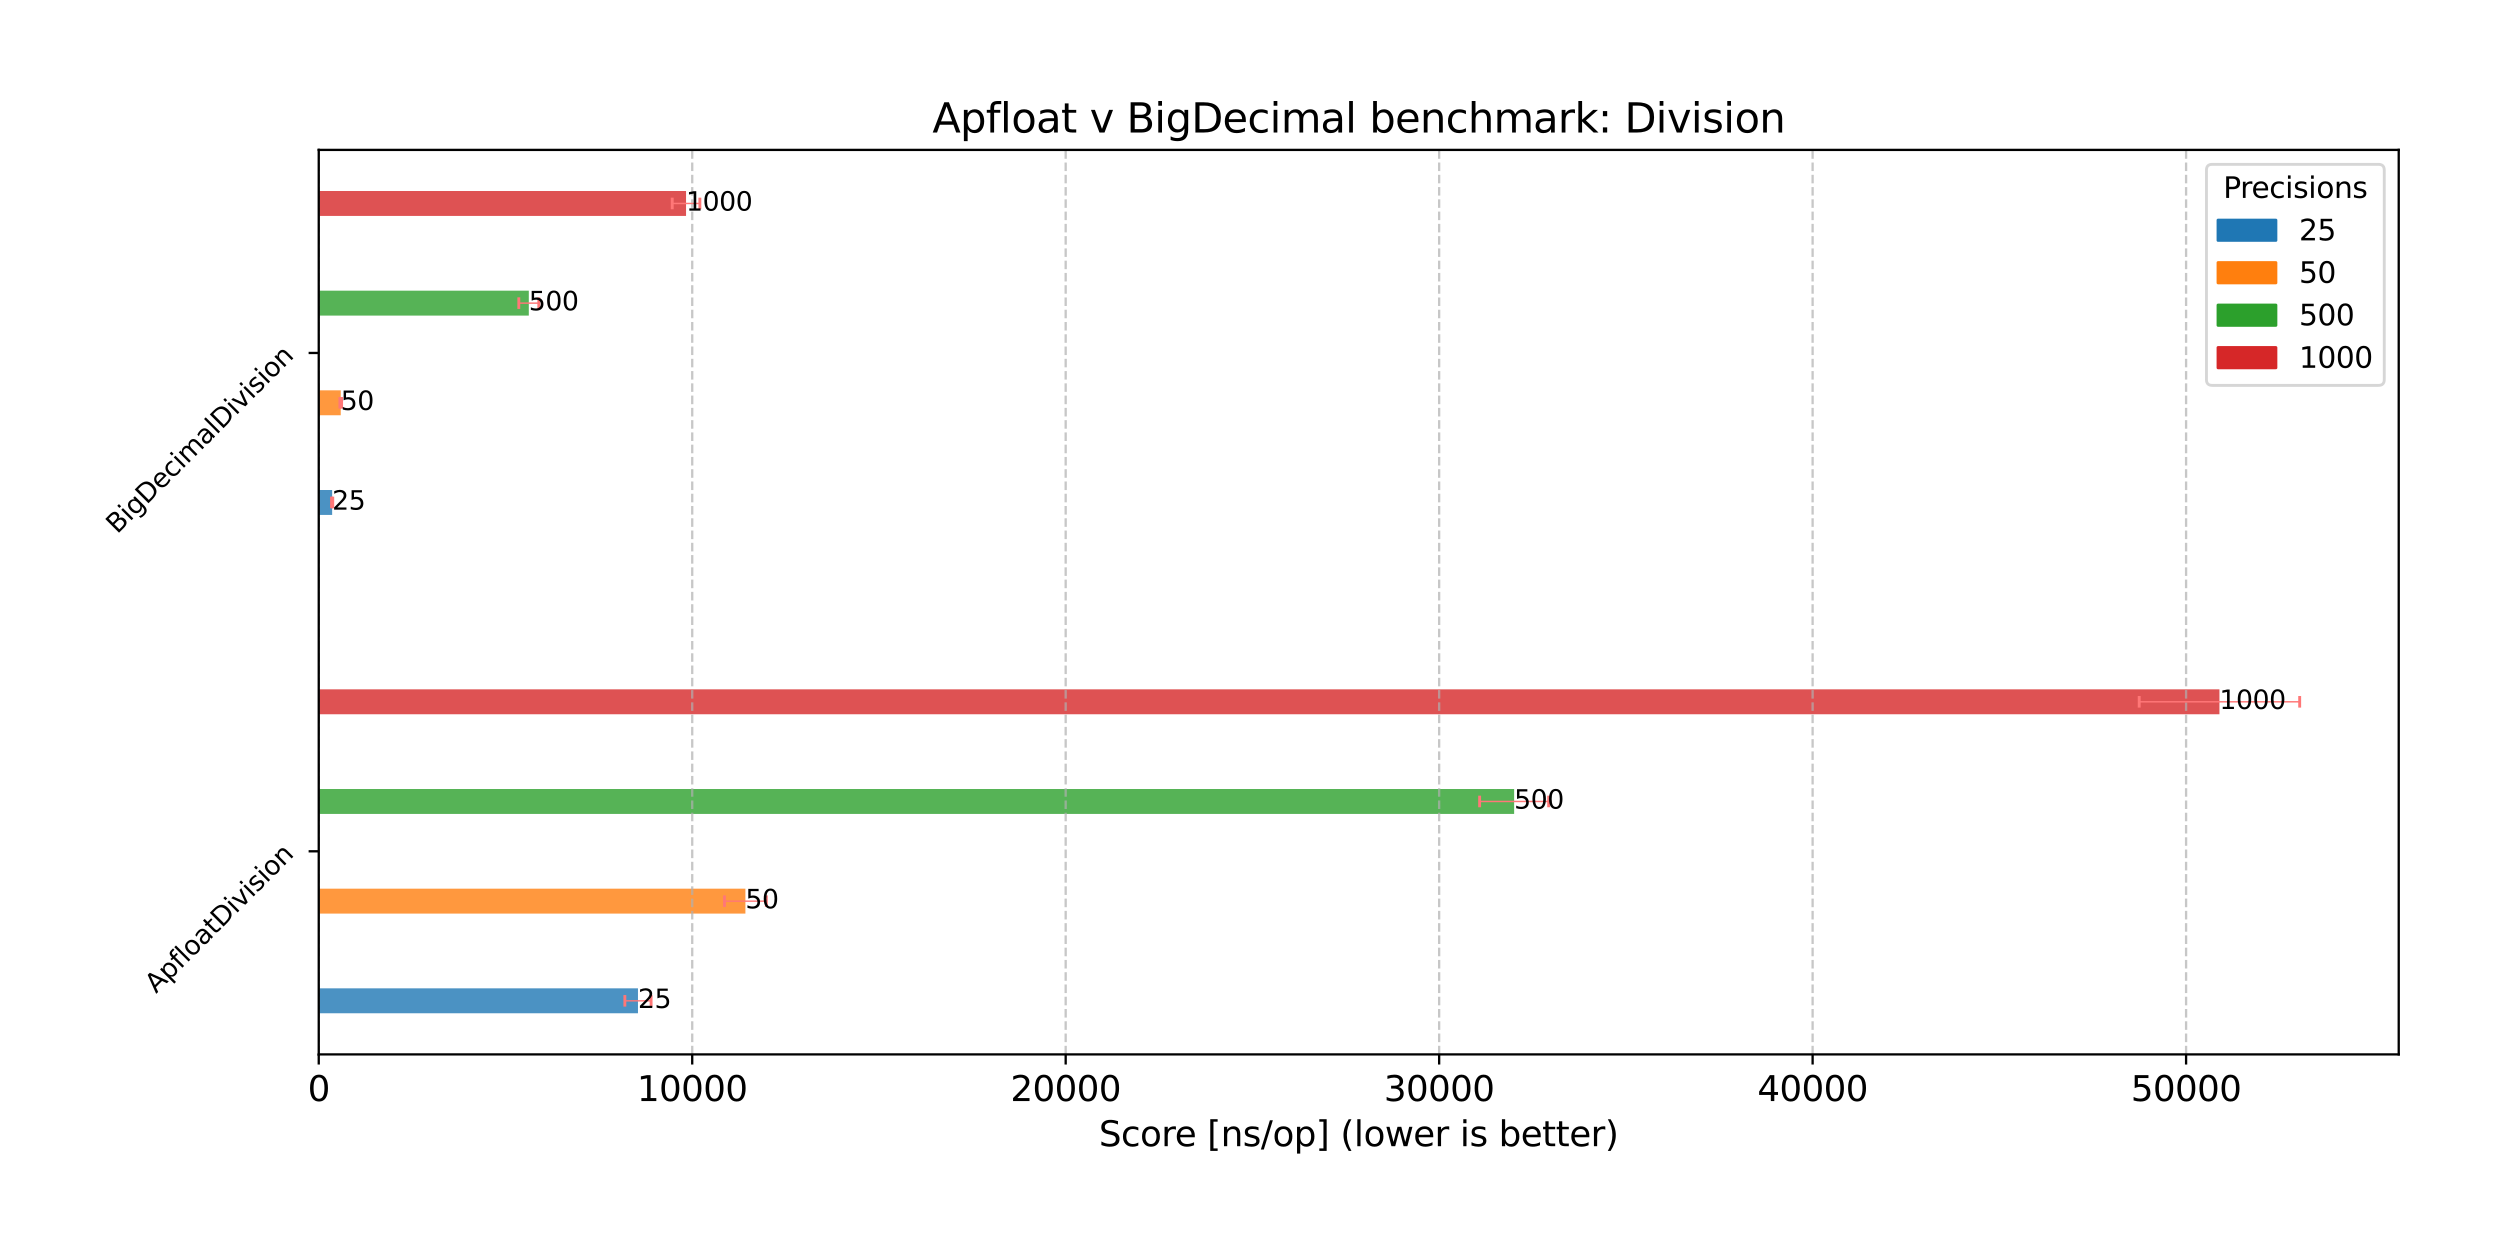 <?xml version="1.0" encoding="utf-8" standalone="no"?>
<!DOCTYPE svg PUBLIC "-//W3C//DTD SVG 1.1//EN"
  "http://www.w3.org/Graphics/SVG/1.1/DTD/svg11.dtd">
<svg xmlns:xlink="http://www.w3.org/1999/xlink" width="864pt" height="432pt" viewBox="0 0 864 432" xmlns="http://www.w3.org/2000/svg" version="1.1">
 <defs>
  <style type="text/css">*{stroke-linejoin: round; stroke-linecap: butt}</style>
 </defs>
 <g id="figure_1">
  <g id="patch_1">
   <path d="M 0 432 
L 864 432 
L 864 0 
L 0 0 
z
" style="fill: #ffffff"/>
  </g>
  <g id="axes_1">
   <g id="patch_2">
    <path d="M 110.158 364.4 
L 829 364.4 
L 829 51.8 
L 110.158 51.8 
z
" style="fill: #ffffff"/>
   </g>
   <g id="patch_3">
    <path d="M 110.158 350.191 
L 220.484 350.191 
L 220.484 341.579 
L 110.158 341.579 
z
" clip-path="url(#p0c25b8725d)" style="fill: #1f77b4; opacity: 0.8"/>
   </g>
   <g id="patch_4">
    <path d="M 110.158 315.745 
L 257.614 315.745 
L 257.614 307.133 
L 110.158 307.133 
z
" clip-path="url(#p0c25b8725d)" style="fill: #ff7f0e; opacity: 0.8"/>
   </g>
   <g id="patch_5">
    <path d="M 110.158 281.298 
L 523.287 281.298 
L 523.287 272.687 
L 110.158 272.687 
z
" clip-path="url(#p0c25b8725d)" style="fill: #2ca02c; opacity: 0.8"/>
   </g>
   <g id="patch_6">
    <path d="M 110.158 246.852 
L 767.038 246.852 
L 767.038 238.24 
L 110.158 238.24 
z
" clip-path="url(#p0c25b8725d)" style="fill: #d62728; opacity: 0.8"/>
   </g>
   <g id="patch_7">
    <path d="M 110.158 177.96 
L 114.792 177.96 
L 114.792 169.348 
L 110.158 169.348 
z
" clip-path="url(#p0c25b8725d)" style="fill: #1f77b4; opacity: 0.8"/>
   </g>
   <g id="patch_8">
    <path d="M 110.158 143.513 
L 117.76 143.513 
L 117.76 134.902 
L 110.158 134.902 
z
" clip-path="url(#p0c25b8725d)" style="fill: #ff7f0e; opacity: 0.8"/>
   </g>
   <g id="patch_9">
    <path d="M 110.158 109.067 
L 182.755 109.067 
L 182.755 100.455 
L 110.158 100.455 
z
" clip-path="url(#p0c25b8725d)" style="fill: #2ca02c; opacity: 0.8"/>
   </g>
   <g id="patch_10">
    <path d="M 110.158 74.621 
L 237.098 74.621 
L 237.098 66.009 
L 110.158 66.009 
z
" clip-path="url(#p0c25b8725d)" style="fill: #d62728; opacity: 0.8"/>
   </g>
   <g id="matplotlib.axis_1">
    <g id="xtick_1">
     <g id="line2d_1">
      <path d="M 110.158 364.4 
L 110.158 51.8 
" clip-path="url(#p0c25b8725d)" style="fill: none; stroke-dasharray: 2.96,1.28; stroke-dashoffset: 0; stroke: #b0b0b0; stroke-opacity: 0.7; stroke-width: 0.8"/>
     </g>
     <g id="line2d_2">
      <defs>
       <path id="maf2227d53d" d="M 0 0 
L 0 3.5 
" style="stroke: #000000; stroke-width: 0.8"/>
      </defs>
      <g>
       <use xlink:href="#maf2227d53d" x="110.158" y="364.4" style="stroke: #000000; stroke-width: 0.8"/>
      </g>
     </g>
     <g id="text_1">
      <!-- 0 -->
      <g transform="translate(106.341 380.518) scale(0.12 -0.12)">
       <defs>
        <path id="DejaVuSans-30" d="M 2034 4250 
Q 1547 4250 1301 3770 
Q 1056 3291 1056 2328 
Q 1056 1369 1301 889 
Q 1547 409 2034 409 
Q 2525 409 2770 889 
Q 3016 1369 3016 2328 
Q 3016 3291 2770 3770 
Q 2525 4250 2034 4250 
z
M 2034 4750 
Q 2819 4750 3233 4129 
Q 3647 3509 3647 2328 
Q 3647 1150 3233 529 
Q 2819 -91 2034 -91 
Q 1250 -91 836 529 
Q 422 1150 422 2328 
Q 422 3509 836 4129 
Q 1250 4750 2034 4750 
z
" transform="scale(0.016)"/>
       </defs>
       <use xlink:href="#DejaVuSans-30"/>
      </g>
     </g>
    </g>
    <g id="xtick_2">
     <g id="line2d_3">
      <path d="M 239.229 364.4 
L 239.229 51.8 
" clip-path="url(#p0c25b8725d)" style="fill: none; stroke-dasharray: 2.96,1.28; stroke-dashoffset: 0; stroke: #b0b0b0; stroke-opacity: 0.7; stroke-width: 0.8"/>
     </g>
     <g id="line2d_4">
      <g>
       <use xlink:href="#maf2227d53d" x="239.229" y="364.4" style="stroke: #000000; stroke-width: 0.8"/>
      </g>
     </g>
     <g id="text_2">
      <!-- 10000 -->
      <g transform="translate(220.141 380.518) scale(0.12 -0.12)">
       <defs>
        <path id="DejaVuSans-31" d="M 794 531 
L 1825 531 
L 1825 4091 
L 703 3866 
L 703 4441 
L 1819 4666 
L 2450 4666 
L 2450 531 
L 3481 531 
L 3481 0 
L 794 0 
L 794 531 
z
" transform="scale(0.016)"/>
       </defs>
       <use xlink:href="#DejaVuSans-31"/>
       <use xlink:href="#DejaVuSans-30" transform="translate(63.623 0)"/>
       <use xlink:href="#DejaVuSans-30" transform="translate(127.246 0)"/>
       <use xlink:href="#DejaVuSans-30" transform="translate(190.869 0)"/>
       <use xlink:href="#DejaVuSans-30" transform="translate(254.492 0)"/>
      </g>
     </g>
    </g>
    <g id="xtick_3">
     <g id="line2d_5">
      <path d="M 368.299 364.4 
L 368.299 51.8 
" clip-path="url(#p0c25b8725d)" style="fill: none; stroke-dasharray: 2.96,1.28; stroke-dashoffset: 0; stroke: #b0b0b0; stroke-opacity: 0.7; stroke-width: 0.8"/>
     </g>
     <g id="line2d_6">
      <g>
       <use xlink:href="#maf2227d53d" x="368.299" y="364.4" style="stroke: #000000; stroke-width: 0.8"/>
      </g>
     </g>
     <g id="text_3">
      <!-- 20000 -->
      <g transform="translate(349.212 380.518) scale(0.12 -0.12)">
       <defs>
        <path id="DejaVuSans-32" d="M 1228 531 
L 3431 531 
L 3431 0 
L 469 0 
L 469 531 
Q 828 903 1448 1529 
Q 2069 2156 2228 2338 
Q 2531 2678 2651 2914 
Q 2772 3150 2772 3378 
Q 2772 3750 2511 3984 
Q 2250 4219 1831 4219 
Q 1534 4219 1204 4116 
Q 875 4013 500 3803 
L 500 4441 
Q 881 4594 1212 4672 
Q 1544 4750 1819 4750 
Q 2544 4750 2975 4387 
Q 3406 4025 3406 3419 
Q 3406 3131 3298 2873 
Q 3191 2616 2906 2266 
Q 2828 2175 2409 1742 
Q 1991 1309 1228 531 
z
" transform="scale(0.016)"/>
       </defs>
       <use xlink:href="#DejaVuSans-32"/>
       <use xlink:href="#DejaVuSans-30" transform="translate(63.623 0)"/>
       <use xlink:href="#DejaVuSans-30" transform="translate(127.246 0)"/>
       <use xlink:href="#DejaVuSans-30" transform="translate(190.869 0)"/>
       <use xlink:href="#DejaVuSans-30" transform="translate(254.492 0)"/>
      </g>
     </g>
    </g>
    <g id="xtick_4">
     <g id="line2d_7">
      <path d="M 497.37 364.4 
L 497.37 51.8 
" clip-path="url(#p0c25b8725d)" style="fill: none; stroke-dasharray: 2.96,1.28; stroke-dashoffset: 0; stroke: #b0b0b0; stroke-opacity: 0.7; stroke-width: 0.8"/>
     </g>
     <g id="line2d_8">
      <g>
       <use xlink:href="#maf2227d53d" x="497.37" y="364.4" style="stroke: #000000; stroke-width: 0.8"/>
      </g>
     </g>
     <g id="text_4">
      <!-- 30000 -->
      <g transform="translate(478.282 380.518) scale(0.12 -0.12)">
       <defs>
        <path id="DejaVuSans-33" d="M 2597 2516 
Q 3050 2419 3304 2112 
Q 3559 1806 3559 1356 
Q 3559 666 3084 287 
Q 2609 -91 1734 -91 
Q 1441 -91 1130 -33 
Q 819 25 488 141 
L 488 750 
Q 750 597 1062 519 
Q 1375 441 1716 441 
Q 2309 441 2620 675 
Q 2931 909 2931 1356 
Q 2931 1769 2642 2001 
Q 2353 2234 1838 2234 
L 1294 2234 
L 1294 2753 
L 1863 2753 
Q 2328 2753 2575 2939 
Q 2822 3125 2822 3475 
Q 2822 3834 2567 4026 
Q 2313 4219 1838 4219 
Q 1578 4219 1281 4162 
Q 984 4106 628 3988 
L 628 4550 
Q 988 4650 1302 4700 
Q 1616 4750 1894 4750 
Q 2613 4750 3031 4423 
Q 3450 4097 3450 3541 
Q 3450 3153 3228 2886 
Q 3006 2619 2597 2516 
z
" transform="scale(0.016)"/>
       </defs>
       <use xlink:href="#DejaVuSans-33"/>
       <use xlink:href="#DejaVuSans-30" transform="translate(63.623 0)"/>
       <use xlink:href="#DejaVuSans-30" transform="translate(127.246 0)"/>
       <use xlink:href="#DejaVuSans-30" transform="translate(190.869 0)"/>
       <use xlink:href="#DejaVuSans-30" transform="translate(254.492 0)"/>
      </g>
     </g>
    </g>
    <g id="xtick_5">
     <g id="line2d_9">
      <path d="M 626.44 364.4 
L 626.44 51.8 
" clip-path="url(#p0c25b8725d)" style="fill: none; stroke-dasharray: 2.96,1.28; stroke-dashoffset: 0; stroke: #b0b0b0; stroke-opacity: 0.7; stroke-width: 0.8"/>
     </g>
     <g id="line2d_10">
      <g>
       <use xlink:href="#maf2227d53d" x="626.44" y="364.4" style="stroke: #000000; stroke-width: 0.8"/>
      </g>
     </g>
     <g id="text_5">
      <!-- 40000 -->
      <g transform="translate(607.353 380.518) scale(0.12 -0.12)">
       <defs>
        <path id="DejaVuSans-34" d="M 2419 4116 
L 825 1625 
L 2419 1625 
L 2419 4116 
z
M 2253 4666 
L 3047 4666 
L 3047 1625 
L 3713 1625 
L 3713 1100 
L 3047 1100 
L 3047 0 
L 2419 0 
L 2419 1100 
L 313 1100 
L 313 1709 
L 2253 4666 
z
" transform="scale(0.016)"/>
       </defs>
       <use xlink:href="#DejaVuSans-34"/>
       <use xlink:href="#DejaVuSans-30" transform="translate(63.623 0)"/>
       <use xlink:href="#DejaVuSans-30" transform="translate(127.246 0)"/>
       <use xlink:href="#DejaVuSans-30" transform="translate(190.869 0)"/>
       <use xlink:href="#DejaVuSans-30" transform="translate(254.492 0)"/>
      </g>
     </g>
    </g>
    <g id="xtick_6">
     <g id="line2d_11">
      <path d="M 755.511 364.4 
L 755.511 51.8 
" clip-path="url(#p0c25b8725d)" style="fill: none; stroke-dasharray: 2.96,1.28; stroke-dashoffset: 0; stroke: #b0b0b0; stroke-opacity: 0.7; stroke-width: 0.8"/>
     </g>
     <g id="line2d_12">
      <g>
       <use xlink:href="#maf2227d53d" x="755.511" y="364.4" style="stroke: #000000; stroke-width: 0.8"/>
      </g>
     </g>
     <g id="text_6">
      <!-- 50000 -->
      <g transform="translate(736.424 380.518) scale(0.12 -0.12)">
       <defs>
        <path id="DejaVuSans-35" d="M 691 4666 
L 3169 4666 
L 3169 4134 
L 1269 4134 
L 1269 2991 
Q 1406 3038 1543 3061 
Q 1681 3084 1819 3084 
Q 2600 3084 3056 2656 
Q 3513 2228 3513 1497 
Q 3513 744 3044 326 
Q 2575 -91 1722 -91 
Q 1428 -91 1123 -41 
Q 819 9 494 109 
L 494 744 
Q 775 591 1075 516 
Q 1375 441 1709 441 
Q 2250 441 2565 725 
Q 2881 1009 2881 1497 
Q 2881 1984 2565 2268 
Q 2250 2553 1709 2553 
Q 1456 2553 1204 2497 
Q 953 2441 691 2322 
L 691 4666 
z
" transform="scale(0.016)"/>
       </defs>
       <use xlink:href="#DejaVuSans-35"/>
       <use xlink:href="#DejaVuSans-30" transform="translate(63.623 0)"/>
       <use xlink:href="#DejaVuSans-30" transform="translate(127.246 0)"/>
       <use xlink:href="#DejaVuSans-30" transform="translate(190.869 0)"/>
       <use xlink:href="#DejaVuSans-30" transform="translate(254.492 0)"/>
      </g>
     </g>
    </g>
    <g id="text_7">
     <!-- Score [ns/op] (lower is better) -->
     <g transform="translate(379.796 396.132) scale(0.12 -0.12)">
      <defs>
       <path id="DejaVuSans-53" d="M 3425 4513 
L 3425 3897 
Q 3066 4069 2747 4153 
Q 2428 4238 2131 4238 
Q 1616 4238 1336 4038 
Q 1056 3838 1056 3469 
Q 1056 3159 1242 3001 
Q 1428 2844 1947 2747 
L 2328 2669 
Q 3034 2534 3370 2195 
Q 3706 1856 3706 1288 
Q 3706 609 3251 259 
Q 2797 -91 1919 -91 
Q 1588 -91 1214 -16 
Q 841 59 441 206 
L 441 856 
Q 825 641 1194 531 
Q 1563 422 1919 422 
Q 2459 422 2753 634 
Q 3047 847 3047 1241 
Q 3047 1584 2836 1778 
Q 2625 1972 2144 2069 
L 1759 2144 
Q 1053 2284 737 2584 
Q 422 2884 422 3419 
Q 422 4038 858 4394 
Q 1294 4750 2059 4750 
Q 2388 4750 2728 4690 
Q 3069 4631 3425 4513 
z
" transform="scale(0.016)"/>
       <path id="DejaVuSans-63" d="M 3122 3366 
L 3122 2828 
Q 2878 2963 2633 3030 
Q 2388 3097 2138 3097 
Q 1578 3097 1268 2742 
Q 959 2388 959 1747 
Q 959 1106 1268 751 
Q 1578 397 2138 397 
Q 2388 397 2633 464 
Q 2878 531 3122 666 
L 3122 134 
Q 2881 22 2623 -34 
Q 2366 -91 2075 -91 
Q 1284 -91 818 406 
Q 353 903 353 1747 
Q 353 2603 823 3093 
Q 1294 3584 2113 3584 
Q 2378 3584 2631 3529 
Q 2884 3475 3122 3366 
z
" transform="scale(0.016)"/>
       <path id="DejaVuSans-6f" d="M 1959 3097 
Q 1497 3097 1228 2736 
Q 959 2375 959 1747 
Q 959 1119 1226 758 
Q 1494 397 1959 397 
Q 2419 397 2687 759 
Q 2956 1122 2956 1747 
Q 2956 2369 2687 2733 
Q 2419 3097 1959 3097 
z
M 1959 3584 
Q 2709 3584 3137 3096 
Q 3566 2609 3566 1747 
Q 3566 888 3137 398 
Q 2709 -91 1959 -91 
Q 1206 -91 779 398 
Q 353 888 353 1747 
Q 353 2609 779 3096 
Q 1206 3584 1959 3584 
z
" transform="scale(0.016)"/>
       <path id="DejaVuSans-72" d="M 2631 2963 
Q 2534 3019 2420 3045 
Q 2306 3072 2169 3072 
Q 1681 3072 1420 2755 
Q 1159 2438 1159 1844 
L 1159 0 
L 581 0 
L 581 3500 
L 1159 3500 
L 1159 2956 
Q 1341 3275 1631 3429 
Q 1922 3584 2338 3584 
Q 2397 3584 2469 3576 
Q 2541 3569 2628 3553 
L 2631 2963 
z
" transform="scale(0.016)"/>
       <path id="DejaVuSans-65" d="M 3597 1894 
L 3597 1613 
L 953 1613 
Q 991 1019 1311 708 
Q 1631 397 2203 397 
Q 2534 397 2845 478 
Q 3156 559 3463 722 
L 3463 178 
Q 3153 47 2828 -22 
Q 2503 -91 2169 -91 
Q 1331 -91 842 396 
Q 353 884 353 1716 
Q 353 2575 817 3079 
Q 1281 3584 2069 3584 
Q 2775 3584 3186 3129 
Q 3597 2675 3597 1894 
z
M 3022 2063 
Q 3016 2534 2758 2815 
Q 2500 3097 2075 3097 
Q 1594 3097 1305 2825 
Q 1016 2553 972 2059 
L 3022 2063 
z
" transform="scale(0.016)"/>
       <path id="DejaVuSans-20" transform="scale(0.016)"/>
       <path id="DejaVuSans-5b" d="M 550 4863 
L 1875 4863 
L 1875 4416 
L 1125 4416 
L 1125 -397 
L 1875 -397 
L 1875 -844 
L 550 -844 
L 550 4863 
z
" transform="scale(0.016)"/>
       <path id="DejaVuSans-6e" d="M 3513 2113 
L 3513 0 
L 2938 0 
L 2938 2094 
Q 2938 2591 2744 2837 
Q 2550 3084 2163 3084 
Q 1697 3084 1428 2787 
Q 1159 2491 1159 1978 
L 1159 0 
L 581 0 
L 581 3500 
L 1159 3500 
L 1159 2956 
Q 1366 3272 1645 3428 
Q 1925 3584 2291 3584 
Q 2894 3584 3203 3211 
Q 3513 2838 3513 2113 
z
" transform="scale(0.016)"/>
       <path id="DejaVuSans-73" d="M 2834 3397 
L 2834 2853 
Q 2591 2978 2328 3040 
Q 2066 3103 1784 3103 
Q 1356 3103 1142 2972 
Q 928 2841 928 2578 
Q 928 2378 1081 2264 
Q 1234 2150 1697 2047 
L 1894 2003 
Q 2506 1872 2764 1633 
Q 3022 1394 3022 966 
Q 3022 478 2636 193 
Q 2250 -91 1575 -91 
Q 1294 -91 989 -36 
Q 684 19 347 128 
L 347 722 
Q 666 556 975 473 
Q 1284 391 1588 391 
Q 1994 391 2212 530 
Q 2431 669 2431 922 
Q 2431 1156 2273 1281 
Q 2116 1406 1581 1522 
L 1381 1569 
Q 847 1681 609 1914 
Q 372 2147 372 2553 
Q 372 3047 722 3315 
Q 1072 3584 1716 3584 
Q 2034 3584 2315 3537 
Q 2597 3491 2834 3397 
z
" transform="scale(0.016)"/>
       <path id="DejaVuSans-2f" d="M 1625 4666 
L 2156 4666 
L 531 -594 
L 0 -594 
L 1625 4666 
z
" transform="scale(0.016)"/>
       <path id="DejaVuSans-70" d="M 1159 525 
L 1159 -1331 
L 581 -1331 
L 581 3500 
L 1159 3500 
L 1159 2969 
Q 1341 3281 1617 3432 
Q 1894 3584 2278 3584 
Q 2916 3584 3314 3078 
Q 3713 2572 3713 1747 
Q 3713 922 3314 415 
Q 2916 -91 2278 -91 
Q 1894 -91 1617 61 
Q 1341 213 1159 525 
z
M 3116 1747 
Q 3116 2381 2855 2742 
Q 2594 3103 2138 3103 
Q 1681 3103 1420 2742 
Q 1159 2381 1159 1747 
Q 1159 1113 1420 752 
Q 1681 391 2138 391 
Q 2594 391 2855 752 
Q 3116 1113 3116 1747 
z
" transform="scale(0.016)"/>
       <path id="DejaVuSans-5d" d="M 1947 4863 
L 1947 -844 
L 622 -844 
L 622 -397 
L 1369 -397 
L 1369 4416 
L 622 4416 
L 622 4863 
L 1947 4863 
z
" transform="scale(0.016)"/>
       <path id="DejaVuSans-28" d="M 1984 4856 
Q 1566 4138 1362 3434 
Q 1159 2731 1159 2009 
Q 1159 1288 1364 580 
Q 1569 -128 1984 -844 
L 1484 -844 
Q 1016 -109 783 600 
Q 550 1309 550 2009 
Q 550 2706 781 3412 
Q 1013 4119 1484 4856 
L 1984 4856 
z
" transform="scale(0.016)"/>
       <path id="DejaVuSans-6c" d="M 603 4863 
L 1178 4863 
L 1178 0 
L 603 0 
L 603 4863 
z
" transform="scale(0.016)"/>
       <path id="DejaVuSans-77" d="M 269 3500 
L 844 3500 
L 1563 769 
L 2278 3500 
L 2956 3500 
L 3675 769 
L 4391 3500 
L 4966 3500 
L 4050 0 
L 3372 0 
L 2619 2869 
L 1863 0 
L 1184 0 
L 269 3500 
z
" transform="scale(0.016)"/>
       <path id="DejaVuSans-69" d="M 603 3500 
L 1178 3500 
L 1178 0 
L 603 0 
L 603 3500 
z
M 603 4863 
L 1178 4863 
L 1178 4134 
L 603 4134 
L 603 4863 
z
" transform="scale(0.016)"/>
       <path id="DejaVuSans-62" d="M 3116 1747 
Q 3116 2381 2855 2742 
Q 2594 3103 2138 3103 
Q 1681 3103 1420 2742 
Q 1159 2381 1159 1747 
Q 1159 1113 1420 752 
Q 1681 391 2138 391 
Q 2594 391 2855 752 
Q 3116 1113 3116 1747 
z
M 1159 2969 
Q 1341 3281 1617 3432 
Q 1894 3584 2278 3584 
Q 2916 3584 3314 3078 
Q 3713 2572 3713 1747 
Q 3713 922 3314 415 
Q 2916 -91 2278 -91 
Q 1894 -91 1617 61 
Q 1341 213 1159 525 
L 1159 0 
L 581 0 
L 581 4863 
L 1159 4863 
L 1159 2969 
z
" transform="scale(0.016)"/>
       <path id="DejaVuSans-74" d="M 1172 4494 
L 1172 3500 
L 2356 3500 
L 2356 3053 
L 1172 3053 
L 1172 1153 
Q 1172 725 1289 603 
Q 1406 481 1766 481 
L 2356 481 
L 2356 0 
L 1766 0 
Q 1100 0 847 248 
Q 594 497 594 1153 
L 594 3053 
L 172 3053 
L 172 3500 
L 594 3500 
L 594 4494 
L 1172 4494 
z
" transform="scale(0.016)"/>
       <path id="DejaVuSans-29" d="M 513 4856 
L 1013 4856 
Q 1481 4119 1714 3412 
Q 1947 2706 1947 2009 
Q 1947 1309 1714 600 
Q 1481 -109 1013 -844 
L 513 -844 
Q 928 -128 1133 580 
Q 1338 1288 1338 2009 
Q 1338 2731 1133 3434 
Q 928 4138 513 4856 
z
" transform="scale(0.016)"/>
      </defs>
      <use xlink:href="#DejaVuSans-53"/>
      <use xlink:href="#DejaVuSans-63" transform="translate(63.477 0)"/>
      <use xlink:href="#DejaVuSans-6f" transform="translate(118.457 0)"/>
      <use xlink:href="#DejaVuSans-72" transform="translate(179.639 0)"/>
      <use xlink:href="#DejaVuSans-65" transform="translate(218.502 0)"/>
      <use xlink:href="#DejaVuSans-20" transform="translate(280.025 0)"/>
      <use xlink:href="#DejaVuSans-5b" transform="translate(311.812 0)"/>
      <use xlink:href="#DejaVuSans-6e" transform="translate(350.826 0)"/>
      <use xlink:href="#DejaVuSans-73" transform="translate(414.205 0)"/>
      <use xlink:href="#DejaVuSans-2f" transform="translate(466.305 0)"/>
      <use xlink:href="#DejaVuSans-6f" transform="translate(499.996 0)"/>
      <use xlink:href="#DejaVuSans-70" transform="translate(561.178 0)"/>
      <use xlink:href="#DejaVuSans-5d" transform="translate(624.654 0)"/>
      <use xlink:href="#DejaVuSans-20" transform="translate(663.668 0)"/>
      <use xlink:href="#DejaVuSans-28" transform="translate(695.455 0)"/>
      <use xlink:href="#DejaVuSans-6c" transform="translate(734.469 0)"/>
      <use xlink:href="#DejaVuSans-6f" transform="translate(762.252 0)"/>
      <use xlink:href="#DejaVuSans-77" transform="translate(823.434 0)"/>
      <use xlink:href="#DejaVuSans-65" transform="translate(905.221 0)"/>
      <use xlink:href="#DejaVuSans-72" transform="translate(966.744 0)"/>
      <use xlink:href="#DejaVuSans-20" transform="translate(1007.857 0)"/>
      <use xlink:href="#DejaVuSans-69" transform="translate(1039.645 0)"/>
      <use xlink:href="#DejaVuSans-73" transform="translate(1067.428 0)"/>
      <use xlink:href="#DejaVuSans-20" transform="translate(1119.527 0)"/>
      <use xlink:href="#DejaVuSans-62" transform="translate(1151.314 0)"/>
      <use xlink:href="#DejaVuSans-65" transform="translate(1214.791 0)"/>
      <use xlink:href="#DejaVuSans-74" transform="translate(1276.314 0)"/>
      <use xlink:href="#DejaVuSans-74" transform="translate(1315.523 0)"/>
      <use xlink:href="#DejaVuSans-65" transform="translate(1354.732 0)"/>
      <use xlink:href="#DejaVuSans-72" transform="translate(1416.256 0)"/>
      <use xlink:href="#DejaVuSans-29" transform="translate(1457.369 0)"/>
     </g>
    </g>
   </g>
   <g id="matplotlib.axis_2">
    <g id="ytick_1">
     <g id="line2d_13">
      <defs>
       <path id="md0d334a6d5" d="M 0 0 
L -3.5 0 
" style="stroke: #000000; stroke-width: 0.8"/>
      </defs>
      <g>
       <use xlink:href="#md0d334a6d5" x="110.158" y="294.216" style="stroke: #000000; stroke-width: 0.8"/>
      </g>
     </g>
     <g id="text_8">
      <!-- ApfloatDivision -->
      <g transform="translate(53.931 343.536) rotate(-45) scale(0.09 -0.09)">
       <defs>
        <path id="DejaVuSans-41" d="M 2188 4044 
L 1331 1722 
L 3047 1722 
L 2188 4044 
z
M 1831 4666 
L 2547 4666 
L 4325 0 
L 3669 0 
L 3244 1197 
L 1141 1197 
L 716 0 
L 50 0 
L 1831 4666 
z
" transform="scale(0.016)"/>
        <path id="DejaVuSans-66" d="M 2375 4863 
L 2375 4384 
L 1825 4384 
Q 1516 4384 1395 4259 
Q 1275 4134 1275 3809 
L 1275 3500 
L 2222 3500 
L 2222 3053 
L 1275 3053 
L 1275 0 
L 697 0 
L 697 3053 
L 147 3053 
L 147 3500 
L 697 3500 
L 697 3744 
Q 697 4328 969 4595 
Q 1241 4863 1831 4863 
L 2375 4863 
z
" transform="scale(0.016)"/>
        <path id="DejaVuSans-61" d="M 2194 1759 
Q 1497 1759 1228 1600 
Q 959 1441 959 1056 
Q 959 750 1161 570 
Q 1363 391 1709 391 
Q 2188 391 2477 730 
Q 2766 1069 2766 1631 
L 2766 1759 
L 2194 1759 
z
M 3341 1997 
L 3341 0 
L 2766 0 
L 2766 531 
Q 2569 213 2275 61 
Q 1981 -91 1556 -91 
Q 1019 -91 701 211 
Q 384 513 384 1019 
Q 384 1609 779 1909 
Q 1175 2209 1959 2209 
L 2766 2209 
L 2766 2266 
Q 2766 2663 2505 2880 
Q 2244 3097 1772 3097 
Q 1472 3097 1187 3025 
Q 903 2953 641 2809 
L 641 3341 
Q 956 3463 1253 3523 
Q 1550 3584 1831 3584 
Q 2591 3584 2966 3190 
Q 3341 2797 3341 1997 
z
" transform="scale(0.016)"/>
        <path id="DejaVuSans-44" d="M 1259 4147 
L 1259 519 
L 2022 519 
Q 2988 519 3436 956 
Q 3884 1394 3884 2338 
Q 3884 3275 3436 3711 
Q 2988 4147 2022 4147 
L 1259 4147 
z
M 628 4666 
L 1925 4666 
Q 3281 4666 3915 4102 
Q 4550 3538 4550 2338 
Q 4550 1131 3912 565 
Q 3275 0 1925 0 
L 628 0 
L 628 4666 
z
" transform="scale(0.016)"/>
        <path id="DejaVuSans-76" d="M 191 3500 
L 800 3500 
L 1894 563 
L 2988 3500 
L 3597 3500 
L 2284 0 
L 1503 0 
L 191 3500 
z
" transform="scale(0.016)"/>
       </defs>
       <use xlink:href="#DejaVuSans-41"/>
       <use xlink:href="#DejaVuSans-70" transform="translate(68.408 0)"/>
       <use xlink:href="#DejaVuSans-66" transform="translate(131.885 0)"/>
       <use xlink:href="#DejaVuSans-6c" transform="translate(167.09 0)"/>
       <use xlink:href="#DejaVuSans-6f" transform="translate(194.873 0)"/>
       <use xlink:href="#DejaVuSans-61" transform="translate(256.055 0)"/>
       <use xlink:href="#DejaVuSans-74" transform="translate(317.334 0)"/>
       <use xlink:href="#DejaVuSans-44" transform="translate(356.543 0)"/>
       <use xlink:href="#DejaVuSans-69" transform="translate(433.545 0)"/>
       <use xlink:href="#DejaVuSans-76" transform="translate(461.328 0)"/>
       <use xlink:href="#DejaVuSans-69" transform="translate(520.508 0)"/>
       <use xlink:href="#DejaVuSans-73" transform="translate(548.291 0)"/>
       <use xlink:href="#DejaVuSans-69" transform="translate(600.391 0)"/>
       <use xlink:href="#DejaVuSans-6f" transform="translate(628.174 0)"/>
       <use xlink:href="#DejaVuSans-6e" transform="translate(689.355 0)"/>
      </g>
     </g>
    </g>
    <g id="ytick_2">
     <g id="line2d_14">
      <g>
       <use xlink:href="#md0d334a6d5" x="110.158" y="121.984" style="stroke: #000000; stroke-width: 0.8"/>
      </g>
     </g>
     <g id="text_9">
      <!-- BigDecimalDivision -->
      <g transform="translate(40.497 184.738) rotate(-45) scale(0.09 -0.09)">
       <defs>
        <path id="DejaVuSans-42" d="M 1259 2228 
L 1259 519 
L 2272 519 
Q 2781 519 3026 730 
Q 3272 941 3272 1375 
Q 3272 1813 3026 2020 
Q 2781 2228 2272 2228 
L 1259 2228 
z
M 1259 4147 
L 1259 2741 
L 2194 2741 
Q 2656 2741 2882 2914 
Q 3109 3088 3109 3444 
Q 3109 3797 2882 3972 
Q 2656 4147 2194 4147 
L 1259 4147 
z
M 628 4666 
L 2241 4666 
Q 2963 4666 3353 4366 
Q 3744 4066 3744 3513 
Q 3744 3084 3544 2831 
Q 3344 2578 2956 2516 
Q 3422 2416 3680 2098 
Q 3938 1781 3938 1306 
Q 3938 681 3513 340 
Q 3088 0 2303 0 
L 628 0 
L 628 4666 
z
" transform="scale(0.016)"/>
        <path id="DejaVuSans-67" d="M 2906 1791 
Q 2906 2416 2648 2759 
Q 2391 3103 1925 3103 
Q 1463 3103 1205 2759 
Q 947 2416 947 1791 
Q 947 1169 1205 825 
Q 1463 481 1925 481 
Q 2391 481 2648 825 
Q 2906 1169 2906 1791 
z
M 3481 434 
Q 3481 -459 3084 -895 
Q 2688 -1331 1869 -1331 
Q 1566 -1331 1297 -1286 
Q 1028 -1241 775 -1147 
L 775 -588 
Q 1028 -725 1275 -790 
Q 1522 -856 1778 -856 
Q 2344 -856 2625 -561 
Q 2906 -266 2906 331 
L 2906 616 
Q 2728 306 2450 153 
Q 2172 0 1784 0 
Q 1141 0 747 490 
Q 353 981 353 1791 
Q 353 2603 747 3093 
Q 1141 3584 1784 3584 
Q 2172 3584 2450 3431 
Q 2728 3278 2906 2969 
L 2906 3500 
L 3481 3500 
L 3481 434 
z
" transform="scale(0.016)"/>
        <path id="DejaVuSans-6d" d="M 3328 2828 
Q 3544 3216 3844 3400 
Q 4144 3584 4550 3584 
Q 5097 3584 5394 3201 
Q 5691 2819 5691 2113 
L 5691 0 
L 5113 0 
L 5113 2094 
Q 5113 2597 4934 2840 
Q 4756 3084 4391 3084 
Q 3944 3084 3684 2787 
Q 3425 2491 3425 1978 
L 3425 0 
L 2847 0 
L 2847 2094 
Q 2847 2600 2669 2842 
Q 2491 3084 2119 3084 
Q 1678 3084 1418 2786 
Q 1159 2488 1159 1978 
L 1159 0 
L 581 0 
L 581 3500 
L 1159 3500 
L 1159 2956 
Q 1356 3278 1631 3431 
Q 1906 3584 2284 3584 
Q 2666 3584 2933 3390 
Q 3200 3197 3328 2828 
z
" transform="scale(0.016)"/>
       </defs>
       <use xlink:href="#DejaVuSans-42"/>
       <use xlink:href="#DejaVuSans-69" transform="translate(68.604 0)"/>
       <use xlink:href="#DejaVuSans-67" transform="translate(96.387 0)"/>
       <use xlink:href="#DejaVuSans-44" transform="translate(159.863 0)"/>
       <use xlink:href="#DejaVuSans-65" transform="translate(236.865 0)"/>
       <use xlink:href="#DejaVuSans-63" transform="translate(298.389 0)"/>
       <use xlink:href="#DejaVuSans-69" transform="translate(353.369 0)"/>
       <use xlink:href="#DejaVuSans-6d" transform="translate(381.152 0)"/>
       <use xlink:href="#DejaVuSans-61" transform="translate(478.564 0)"/>
       <use xlink:href="#DejaVuSans-6c" transform="translate(539.844 0)"/>
       <use xlink:href="#DejaVuSans-44" transform="translate(567.627 0)"/>
       <use xlink:href="#DejaVuSans-69" transform="translate(644.629 0)"/>
       <use xlink:href="#DejaVuSans-76" transform="translate(672.412 0)"/>
       <use xlink:href="#DejaVuSans-69" transform="translate(731.592 0)"/>
       <use xlink:href="#DejaVuSans-73" transform="translate(759.375 0)"/>
       <use xlink:href="#DejaVuSans-69" transform="translate(811.475 0)"/>
       <use xlink:href="#DejaVuSans-6f" transform="translate(839.258 0)"/>
       <use xlink:href="#DejaVuSans-6e" transform="translate(900.439 0)"/>
      </g>
     </g>
    </g>
   </g>
   <g id="LineCollection_1">
    <path d="M 215.95 345.885 
L 225.018 345.885 
" clip-path="url(#p0c25b8725d)" style="fill: none; stroke: #ff7777; stroke-width: 0.5"/>
   </g>
   <g id="line2d_15">
    <defs>
     <path id="mac87e1d5a1" d="M 0 2 
L 0 -2 
" style="stroke: #ff7777"/>
    </defs>
    <g clip-path="url(#p0c25b8725d)">
     <use xlink:href="#mac87e1d5a1" x="215.95" y="345.885" style="fill: #ff7777; stroke: #ff7777"/>
    </g>
   </g>
   <g id="line2d_16">
    <g clip-path="url(#p0c25b8725d)">
     <use xlink:href="#mac87e1d5a1" x="225.018" y="345.885" style="fill: #ff7777; stroke: #ff7777"/>
    </g>
   </g>
   <g id="LineCollection_2">
    <path d="M 250.382 311.439 
L 264.847 311.439 
" clip-path="url(#p0c25b8725d)" style="fill: none; stroke: #ff7777; stroke-width: 0.5"/>
   </g>
   <g id="line2d_17">
    <g clip-path="url(#p0c25b8725d)">
     <use xlink:href="#mac87e1d5a1" x="250.382" y="311.439" style="fill: #ff7777; stroke: #ff7777"/>
    </g>
   </g>
   <g id="line2d_18">
    <g clip-path="url(#p0c25b8725d)">
     <use xlink:href="#mac87e1d5a1" x="264.847" y="311.439" style="fill: #ff7777; stroke: #ff7777"/>
    </g>
   </g>
   <g id="LineCollection_3">
    <path d="M 511.353 276.993 
L 535.22 276.993 
" clip-path="url(#p0c25b8725d)" style="fill: none; stroke: #ff7777; stroke-width: 0.5"/>
   </g>
   <g id="line2d_19">
    <g clip-path="url(#p0c25b8725d)">
     <use xlink:href="#mac87e1d5a1" x="511.353" y="276.993" style="fill: #ff7777; stroke: #ff7777"/>
    </g>
   </g>
   <g id="line2d_20">
    <g clip-path="url(#p0c25b8725d)">
     <use xlink:href="#mac87e1d5a1" x="535.22" y="276.993" style="fill: #ff7777; stroke: #ff7777"/>
    </g>
   </g>
   <g id="LineCollection_4">
    <path d="M 739.307 242.546 
L 794.769 242.546 
" clip-path="url(#p0c25b8725d)" style="fill: none; stroke: #ff7777; stroke-width: 0.5"/>
   </g>
   <g id="line2d_21">
    <g clip-path="url(#p0c25b8725d)">
     <use xlink:href="#mac87e1d5a1" x="739.307" y="242.546" style="fill: #ff7777; stroke: #ff7777"/>
    </g>
   </g>
   <g id="line2d_22">
    <g clip-path="url(#p0c25b8725d)">
     <use xlink:href="#mac87e1d5a1" x="794.769" y="242.546" style="fill: #ff7777; stroke: #ff7777"/>
    </g>
   </g>
   <g id="LineCollection_5">
    <path d="M 114.585 173.654 
L 114.999 173.654 
" clip-path="url(#p0c25b8725d)" style="fill: none; stroke: #ff7777; stroke-width: 0.5"/>
   </g>
   <g id="line2d_23">
    <g clip-path="url(#p0c25b8725d)">
     <use xlink:href="#mac87e1d5a1" x="114.585" y="173.654" style="fill: #ff7777; stroke: #ff7777"/>
    </g>
   </g>
   <g id="line2d_24">
    <g clip-path="url(#p0c25b8725d)">
     <use xlink:href="#mac87e1d5a1" x="114.999" y="173.654" style="fill: #ff7777; stroke: #ff7777"/>
    </g>
   </g>
   <g id="LineCollection_6">
    <path d="M 117.464 139.207 
L 118.056 139.207 
" clip-path="url(#p0c25b8725d)" style="fill: none; stroke: #ff7777; stroke-width: 0.5"/>
   </g>
   <g id="line2d_25">
    <g clip-path="url(#p0c25b8725d)">
     <use xlink:href="#mac87e1d5a1" x="117.464" y="139.207" style="fill: #ff7777; stroke: #ff7777"/>
    </g>
   </g>
   <g id="line2d_26">
    <g clip-path="url(#p0c25b8725d)">
     <use xlink:href="#mac87e1d5a1" x="118.056" y="139.207" style="fill: #ff7777; stroke: #ff7777"/>
    </g>
   </g>
   <g id="LineCollection_7">
    <path d="M 179.303 104.761 
L 186.208 104.761 
" clip-path="url(#p0c25b8725d)" style="fill: none; stroke: #ff7777; stroke-width: 0.5"/>
   </g>
   <g id="line2d_27">
    <g clip-path="url(#p0c25b8725d)">
     <use xlink:href="#mac87e1d5a1" x="179.303" y="104.761" style="fill: #ff7777; stroke: #ff7777"/>
    </g>
   </g>
   <g id="line2d_28">
    <g clip-path="url(#p0c25b8725d)">
     <use xlink:href="#mac87e1d5a1" x="186.208" y="104.761" style="fill: #ff7777; stroke: #ff7777"/>
    </g>
   </g>
   <g id="LineCollection_8">
    <path d="M 232.319 70.315 
L 241.877 70.315 
" clip-path="url(#p0c25b8725d)" style="fill: none; stroke: #ff7777; stroke-width: 0.5"/>
   </g>
   <g id="line2d_29">
    <g clip-path="url(#p0c25b8725d)">
     <use xlink:href="#mac87e1d5a1" x="232.319" y="70.315" style="fill: #ff7777; stroke: #ff7777"/>
    </g>
   </g>
   <g id="line2d_30">
    <g clip-path="url(#p0c25b8725d)">
     <use xlink:href="#mac87e1d5a1" x="241.877" y="70.315" style="fill: #ff7777; stroke: #ff7777"/>
    </g>
   </g>
   <g id="patch_11">
    <path d="M 110.158 364.4 
L 110.158 51.8 
" style="fill: none; stroke: #000000; stroke-width: 0.8; stroke-linejoin: miter; stroke-linecap: square"/>
   </g>
   <g id="patch_12">
    <path d="M 829 364.4 
L 829 51.8 
" style="fill: none; stroke: #000000; stroke-width: 0.8; stroke-linejoin: miter; stroke-linecap: square"/>
   </g>
   <g id="patch_13">
    <path d="M 110.158 364.4 
L 829 364.4 
" style="fill: none; stroke: #000000; stroke-width: 0.8; stroke-linejoin: miter; stroke-linecap: square"/>
   </g>
   <g id="patch_14">
    <path d="M 110.158 51.8 
L 829 51.8 
" style="fill: none; stroke: #000000; stroke-width: 0.8; stroke-linejoin: miter; stroke-linecap: square"/>
   </g>
   <g id="text_10">
    <!-- 25 -->
    <g transform="translate(220.484 348.369) scale(0.09 -0.09)">
     <use xlink:href="#DejaVuSans-32"/>
     <use xlink:href="#DejaVuSans-35" transform="translate(63.623 0)"/>
    </g>
   </g>
   <g id="text_11">
    <!-- 50 -->
    <g transform="translate(257.614 313.922) scale(0.09 -0.09)">
     <use xlink:href="#DejaVuSans-35"/>
     <use xlink:href="#DejaVuSans-30" transform="translate(63.623 0)"/>
    </g>
   </g>
   <g id="text_12">
    <!-- 500 -->
    <g transform="translate(523.287 279.476) scale(0.09 -0.09)">
     <use xlink:href="#DejaVuSans-35"/>
     <use xlink:href="#DejaVuSans-30" transform="translate(63.623 0)"/>
     <use xlink:href="#DejaVuSans-30" transform="translate(127.246 0)"/>
    </g>
   </g>
   <g id="text_13">
    <!-- 1000 -->
    <g transform="translate(767.038 245.03) scale(0.09 -0.09)">
     <use xlink:href="#DejaVuSans-31"/>
     <use xlink:href="#DejaVuSans-30" transform="translate(63.623 0)"/>
     <use xlink:href="#DejaVuSans-30" transform="translate(127.246 0)"/>
     <use xlink:href="#DejaVuSans-30" transform="translate(190.869 0)"/>
    </g>
   </g>
   <g id="text_14">
    <!-- 25 -->
    <g transform="translate(114.792 176.137) scale(0.09 -0.09)">
     <use xlink:href="#DejaVuSans-32"/>
     <use xlink:href="#DejaVuSans-35" transform="translate(63.623 0)"/>
    </g>
   </g>
   <g id="text_15">
    <!-- 50 -->
    <g transform="translate(117.76 141.691) scale(0.09 -0.09)">
     <use xlink:href="#DejaVuSans-35"/>
     <use xlink:href="#DejaVuSans-30" transform="translate(63.623 0)"/>
    </g>
   </g>
   <g id="text_16">
    <!-- 500 -->
    <g transform="translate(182.755 107.245) scale(0.09 -0.09)">
     <use xlink:href="#DejaVuSans-35"/>
     <use xlink:href="#DejaVuSans-30" transform="translate(63.623 0)"/>
     <use xlink:href="#DejaVuSans-30" transform="translate(127.246 0)"/>
    </g>
   </g>
   <g id="text_17">
    <!-- 1000 -->
    <g transform="translate(237.098 72.798) scale(0.09 -0.09)">
     <use xlink:href="#DejaVuSans-31"/>
     <use xlink:href="#DejaVuSans-30" transform="translate(63.623 0)"/>
     <use xlink:href="#DejaVuSans-30" transform="translate(127.246 0)"/>
     <use xlink:href="#DejaVuSans-30" transform="translate(190.869 0)"/>
    </g>
   </g>
   <g id="text_18">
    <!-- Apfloat v BigDecimal benchmark: Division -->
    <g transform="translate(322.241 45.8) scale(0.14 -0.14)">
     <defs>
      <path id="DejaVuSans-68" d="M 3513 2113 
L 3513 0 
L 2938 0 
L 2938 2094 
Q 2938 2591 2744 2837 
Q 2550 3084 2163 3084 
Q 1697 3084 1428 2787 
Q 1159 2491 1159 1978 
L 1159 0 
L 581 0 
L 581 4863 
L 1159 4863 
L 1159 2956 
Q 1366 3272 1645 3428 
Q 1925 3584 2291 3584 
Q 2894 3584 3203 3211 
Q 3513 2838 3513 2113 
z
" transform="scale(0.016)"/>
      <path id="DejaVuSans-6b" d="M 581 4863 
L 1159 4863 
L 1159 1991 
L 2875 3500 
L 3609 3500 
L 1753 1863 
L 3688 0 
L 2938 0 
L 1159 1709 
L 1159 0 
L 581 0 
L 581 4863 
z
" transform="scale(0.016)"/>
      <path id="DejaVuSans-3a" d="M 750 794 
L 1409 794 
L 1409 0 
L 750 0 
L 750 794 
z
M 750 3309 
L 1409 3309 
L 1409 2516 
L 750 2516 
L 750 3309 
z
" transform="scale(0.016)"/>
     </defs>
     <use xlink:href="#DejaVuSans-41"/>
     <use xlink:href="#DejaVuSans-70" transform="translate(68.408 0)"/>
     <use xlink:href="#DejaVuSans-66" transform="translate(131.885 0)"/>
     <use xlink:href="#DejaVuSans-6c" transform="translate(167.09 0)"/>
     <use xlink:href="#DejaVuSans-6f" transform="translate(194.873 0)"/>
     <use xlink:href="#DejaVuSans-61" transform="translate(256.055 0)"/>
     <use xlink:href="#DejaVuSans-74" transform="translate(317.334 0)"/>
     <use xlink:href="#DejaVuSans-20" transform="translate(356.543 0)"/>
     <use xlink:href="#DejaVuSans-76" transform="translate(388.33 0)"/>
     <use xlink:href="#DejaVuSans-20" transform="translate(447.51 0)"/>
     <use xlink:href="#DejaVuSans-42" transform="translate(479.297 0)"/>
     <use xlink:href="#DejaVuSans-69" transform="translate(547.9 0)"/>
     <use xlink:href="#DejaVuSans-67" transform="translate(575.684 0)"/>
     <use xlink:href="#DejaVuSans-44" transform="translate(639.16 0)"/>
     <use xlink:href="#DejaVuSans-65" transform="translate(716.162 0)"/>
     <use xlink:href="#DejaVuSans-63" transform="translate(777.686 0)"/>
     <use xlink:href="#DejaVuSans-69" transform="translate(832.666 0)"/>
     <use xlink:href="#DejaVuSans-6d" transform="translate(860.449 0)"/>
     <use xlink:href="#DejaVuSans-61" transform="translate(957.861 0)"/>
     <use xlink:href="#DejaVuSans-6c" transform="translate(1019.141 0)"/>
     <use xlink:href="#DejaVuSans-20" transform="translate(1046.924 0)"/>
     <use xlink:href="#DejaVuSans-62" transform="translate(1078.711 0)"/>
     <use xlink:href="#DejaVuSans-65" transform="translate(1142.188 0)"/>
     <use xlink:href="#DejaVuSans-6e" transform="translate(1203.711 0)"/>
     <use xlink:href="#DejaVuSans-63" transform="translate(1267.09 0)"/>
     <use xlink:href="#DejaVuSans-68" transform="translate(1322.07 0)"/>
     <use xlink:href="#DejaVuSans-6d" transform="translate(1385.449 0)"/>
     <use xlink:href="#DejaVuSans-61" transform="translate(1482.861 0)"/>
     <use xlink:href="#DejaVuSans-72" transform="translate(1544.141 0)"/>
     <use xlink:href="#DejaVuSans-6b" transform="translate(1585.254 0)"/>
     <use xlink:href="#DejaVuSans-3a" transform="translate(1643.164 0)"/>
     <use xlink:href="#DejaVuSans-20" transform="translate(1676.855 0)"/>
     <use xlink:href="#DejaVuSans-44" transform="translate(1708.643 0)"/>
     <use xlink:href="#DejaVuSans-69" transform="translate(1785.645 0)"/>
     <use xlink:href="#DejaVuSans-76" transform="translate(1813.428 0)"/>
     <use xlink:href="#DejaVuSans-69" transform="translate(1872.607 0)"/>
     <use xlink:href="#DejaVuSans-73" transform="translate(1900.391 0)"/>
     <use xlink:href="#DejaVuSans-69" transform="translate(1952.49 0)"/>
     <use xlink:href="#DejaVuSans-6f" transform="translate(1980.273 0)"/>
     <use xlink:href="#DejaVuSans-6e" transform="translate(2041.455 0)"/>
    </g>
   </g>
   <g id="legend_1">
    <g id="patch_15">
     <path d="M 764.55 133.191 
L 822 133.191 
Q 824 133.191 824 131.191 
L 824 58.8 
Q 824 56.8 822 56.8 
L 764.55 56.8 
Q 762.55 56.8 762.55 58.8 
L 762.55 131.191 
Q 762.55 133.191 764.55 133.191 
z
" style="fill: #ffffff; opacity: 0.8; stroke: #cccccc; stroke-linejoin: miter"/>
    </g>
    <g id="text_19">
     <!-- Precisions -->
     <g transform="translate(768.363 68.398) scale(0.1 -0.1)">
      <defs>
       <path id="DejaVuSans-50" d="M 1259 4147 
L 1259 2394 
L 2053 2394 
Q 2494 2394 2734 2622 
Q 2975 2850 2975 3272 
Q 2975 3691 2734 3919 
Q 2494 4147 2053 4147 
L 1259 4147 
z
M 628 4666 
L 2053 4666 
Q 2838 4666 3239 4311 
Q 3641 3956 3641 3272 
Q 3641 2581 3239 2228 
Q 2838 1875 2053 1875 
L 1259 1875 
L 1259 0 
L 628 0 
L 628 4666 
z
" transform="scale(0.016)"/>
      </defs>
      <use xlink:href="#DejaVuSans-50"/>
      <use xlink:href="#DejaVuSans-72" transform="translate(58.553 0)"/>
      <use xlink:href="#DejaVuSans-65" transform="translate(97.416 0)"/>
      <use xlink:href="#DejaVuSans-63" transform="translate(158.939 0)"/>
      <use xlink:href="#DejaVuSans-69" transform="translate(213.92 0)"/>
      <use xlink:href="#DejaVuSans-73" transform="translate(241.703 0)"/>
      <use xlink:href="#DejaVuSans-69" transform="translate(293.803 0)"/>
      <use xlink:href="#DejaVuSans-6f" transform="translate(321.586 0)"/>
      <use xlink:href="#DejaVuSans-6e" transform="translate(382.768 0)"/>
      <use xlink:href="#DejaVuSans-73" transform="translate(446.146 0)"/>
     </g>
    </g>
    <g id="patch_16">
     <path d="M 766.55 83.077 
L 786.55 83.077 
L 786.55 76.077 
L 766.55 76.077 
z
" style="fill: #1f77b4; stroke: #1f77b4; stroke-linejoin: miter"/>
    </g>
    <g id="text_20">
     <!-- 25 -->
     <g transform="translate(794.55 83.077) scale(0.1 -0.1)">
      <use xlink:href="#DejaVuSans-32"/>
      <use xlink:href="#DejaVuSans-35" transform="translate(63.623 0)"/>
     </g>
    </g>
    <g id="patch_17">
     <path d="M 766.55 97.755 
L 786.55 97.755 
L 786.55 90.755 
L 766.55 90.755 
z
" style="fill: #ff7f0e; stroke: #ff7f0e; stroke-linejoin: miter"/>
    </g>
    <g id="text_21">
     <!-- 50 -->
     <g transform="translate(794.55 97.755) scale(0.1 -0.1)">
      <use xlink:href="#DejaVuSans-35"/>
      <use xlink:href="#DejaVuSans-30" transform="translate(63.623 0)"/>
     </g>
    </g>
    <g id="patch_18">
     <path d="M 766.55 112.433 
L 786.55 112.433 
L 786.55 105.433 
L 766.55 105.433 
z
" style="fill: #2ca02c; stroke: #2ca02c; stroke-linejoin: miter"/>
    </g>
    <g id="text_22">
     <!-- 500 -->
     <g transform="translate(794.55 112.433) scale(0.1 -0.1)">
      <use xlink:href="#DejaVuSans-35"/>
      <use xlink:href="#DejaVuSans-30" transform="translate(63.623 0)"/>
      <use xlink:href="#DejaVuSans-30" transform="translate(127.246 0)"/>
     </g>
    </g>
    <g id="patch_19">
     <path d="M 766.55 127.111 
L 786.55 127.111 
L 786.55 120.111 
L 766.55 120.111 
z
" style="fill: #d62728; stroke: #d62728; stroke-linejoin: miter"/>
    </g>
    <g id="text_23">
     <!-- 1000 -->
     <g transform="translate(794.55 127.111) scale(0.1 -0.1)">
      <use xlink:href="#DejaVuSans-31"/>
      <use xlink:href="#DejaVuSans-30" transform="translate(63.623 0)"/>
      <use xlink:href="#DejaVuSans-30" transform="translate(127.246 0)"/>
      <use xlink:href="#DejaVuSans-30" transform="translate(190.869 0)"/>
     </g>
    </g>
   </g>
  </g>
 </g>
 <defs>
  <clipPath id="p0c25b8725d">
   <rect x="110.158" y="51.8" width="718.842" height="312.6"/>
  </clipPath>
 </defs>
</svg>
